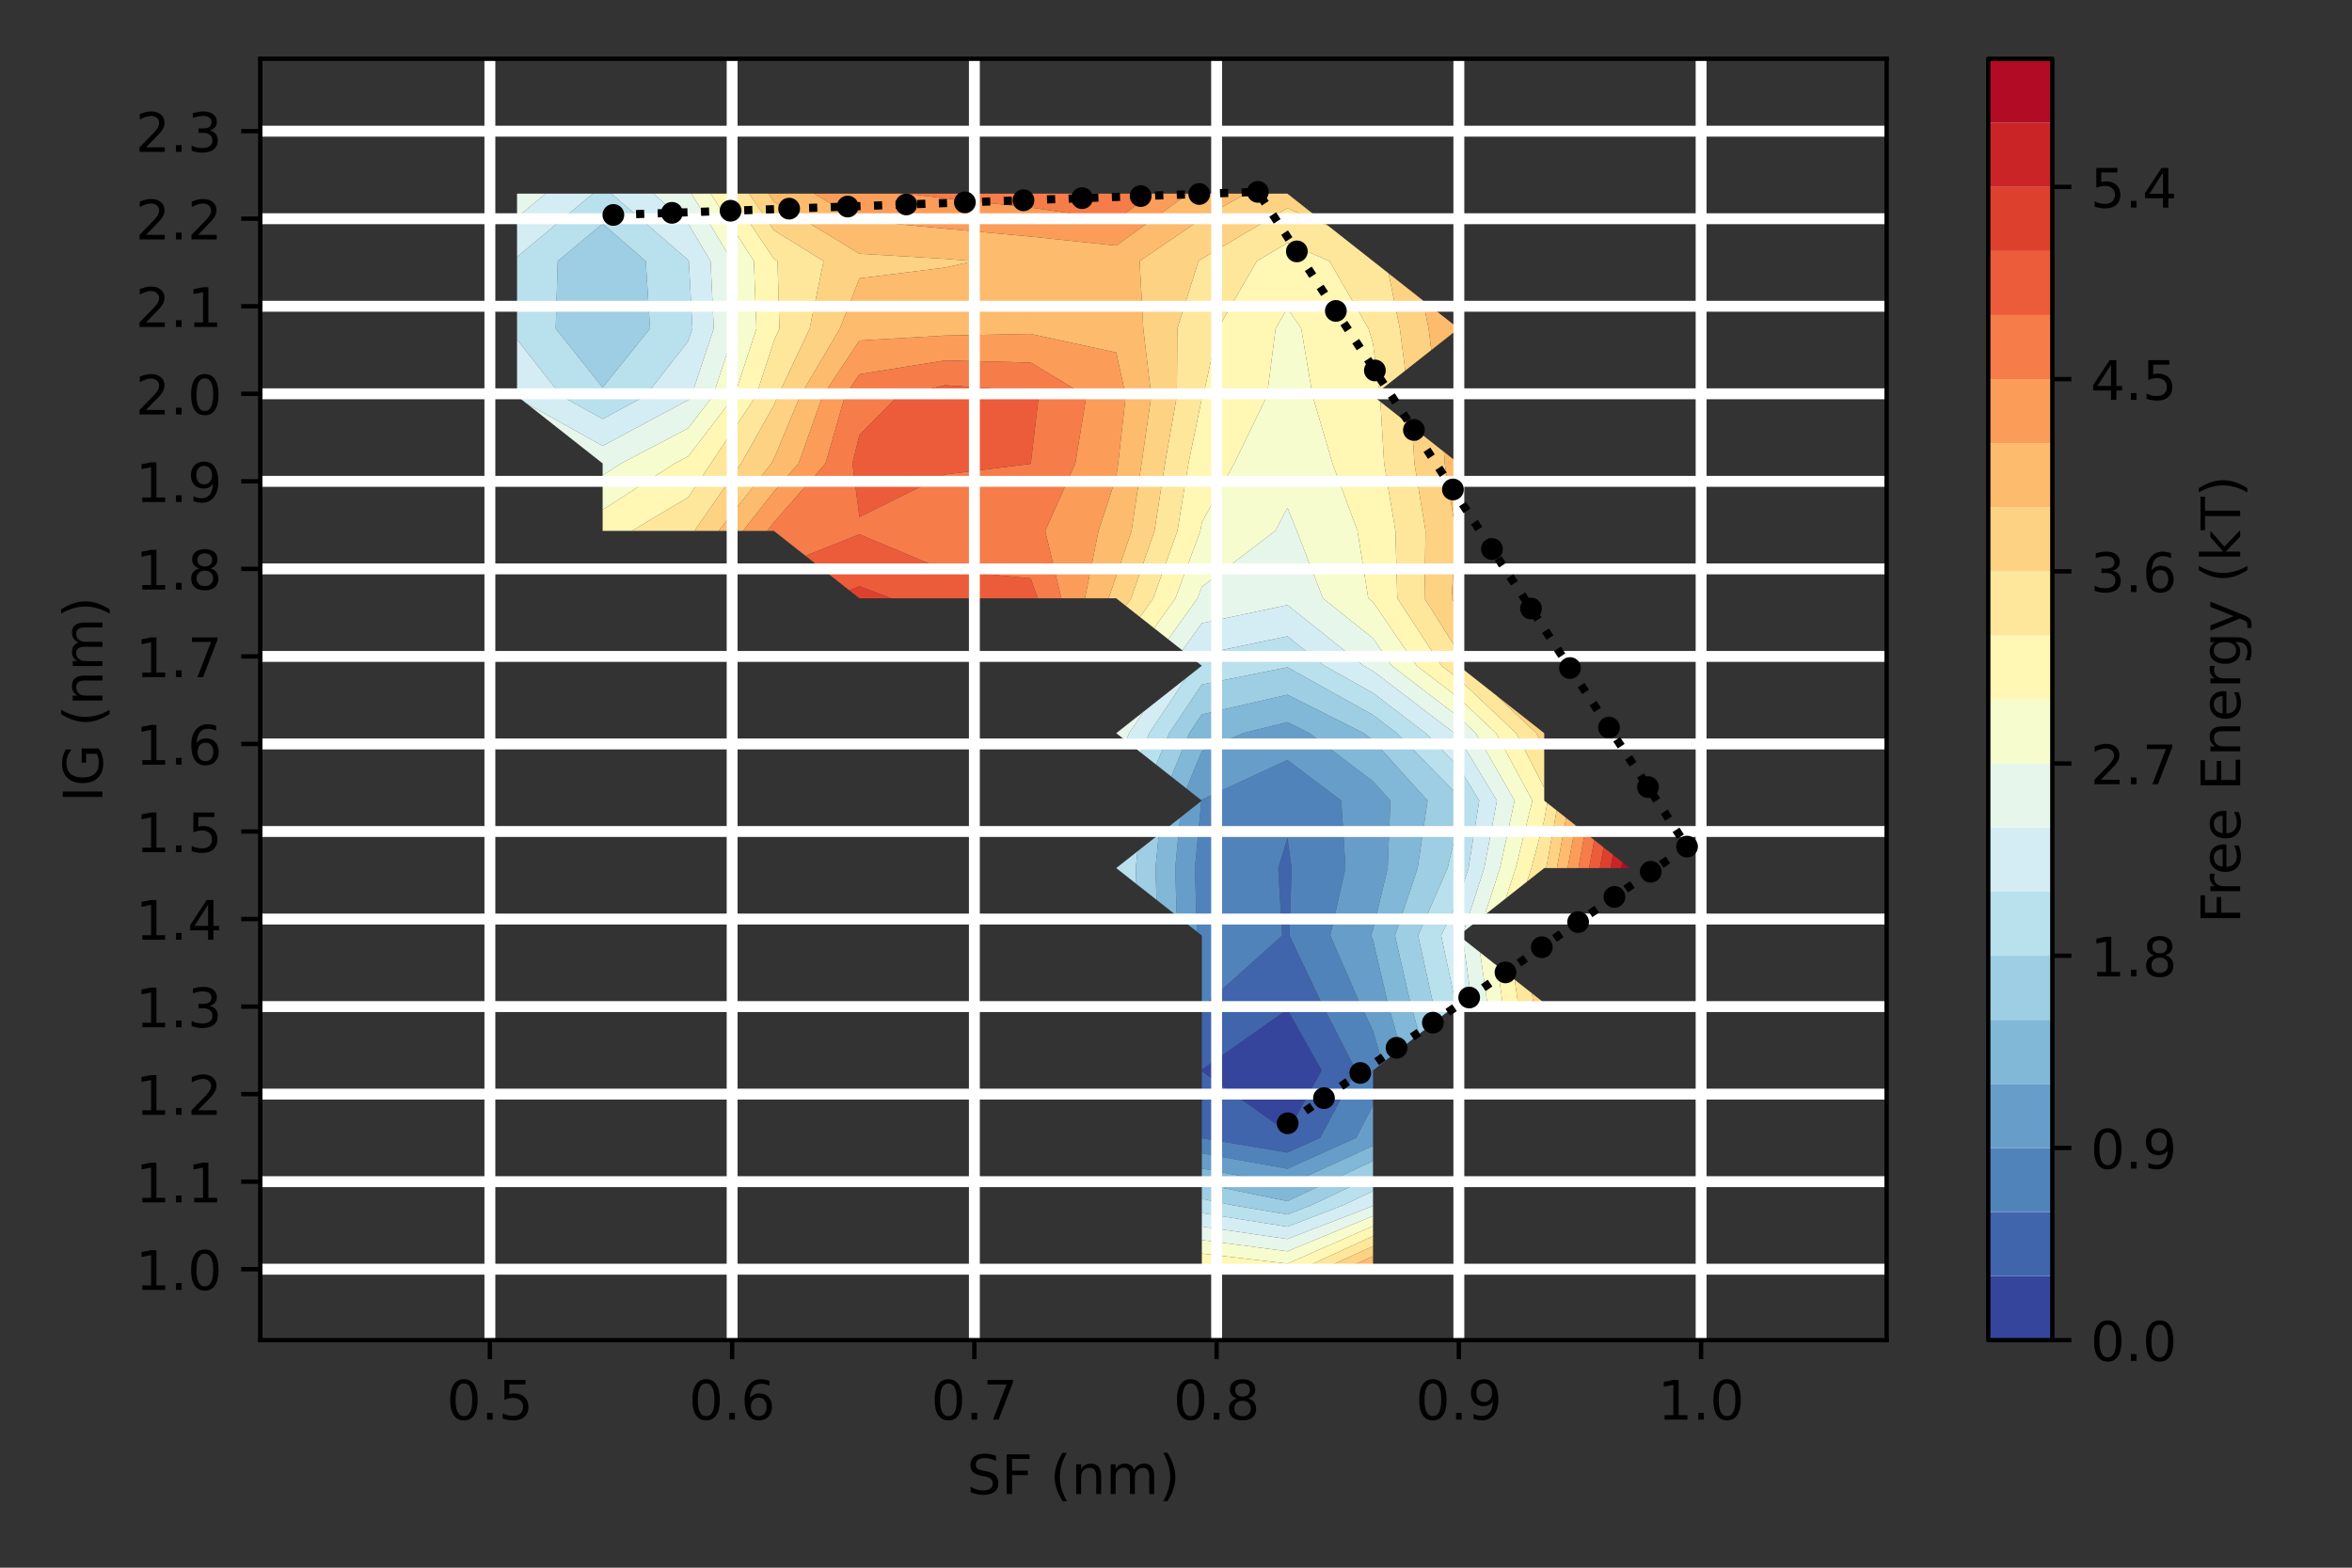 <?xml version="1.0" encoding="utf-8" standalone="no"?>
<!DOCTYPE svg PUBLIC "-//W3C//DTD SVG 1.1//EN"
  "http://www.w3.org/Graphics/SVG/1.1/DTD/svg11.dtd">
<!-- Created with matplotlib (https://matplotlib.org/) -->
<svg height="288pt" version="1.1" viewBox="0 0 432 288" width="432pt" xmlns="http://www.w3.org/2000/svg" xmlns:xlink="http://www.w3.org/1999/xlink">
 <rect x="0" y="0" width="432" height="288" fill="#333333" stroke="none"/>
 <defs>
  <style type="text/css">*{stroke-linecap:butt;stroke-linejoin:round;}</style>
 </defs>
 <g id="figure_1">
  <g id="patch_1">
   <path d="M 0 288 
L 432 288 
L 432 0 
L 0 0 
z
" style="fill:none;"/>
  </g>
  <g id="axes_1">
   <g id="patch_2">
    <path d="M 47.8 246.2 
L 346.52 246.2 
L 346.52 10.8 
L 47.8 10.8 
z
" style="fill:none;"/>
   </g>
   <g id="PathCollection_1">
    <path clip-path="url(#pbf3d4ae0d1)" d="M 236.465 208.009 
L 242.763 196.642 
L 236.465 185.426 
L 220.743 196.475 
L 220.743 196.642 
L 220.743 196.823 
z
" style="fill:#36459c;"/>
   </g>
   <g id="PathCollection_2">
    <path clip-path="url(#pbf3d4ae0d1)" d="M 236.465 211.738 
L 242.481 209.032 
L 249.061 196.642 
L 242.738 184.253 
L 236.839 171.863 
L 237.239 159.474 
L 236.465 153.918 
L 234.776 159.474 
L 235.493 171.863 
L 221.686 184.253 
L 220.743 184.913 
L 220.743 196.475 
L 236.465 185.426 
L 242.763 196.642 
L 236.465 208.009 
L 220.743 196.823 
L 220.743 209.032 
L 220.743 209.097 
z
" style="fill:#4065ac;"/>
   </g>
   <g id="PathCollection_3">
    <path clip-path="url(#pbf3d4ae0d1)" d="M 236.465 214.713 
L 249.091 209.032 
L 252.187 203.06 
L 252.187 196.642 
L 253.894 195.297 
L 252.187 189.322 
L 249.744 184.253 
L 244.335 171.863 
L 247.133 159.474 
L 246.354 147.084 
L 236.465 139.619 
L 220.743 146.891 
L 220.683 147.037 
L 220.743 147.084 
L 220.658 147.151 
L 219.474 159.474 
L 219.839 171.151 
L 220.743 171.863 
L 220.743 184.253 
L 220.743 184.913 
L 221.686 184.253 
L 235.493 171.863 
L 234.776 159.474 
L 236.465 153.918 
L 237.239 159.474 
L 236.839 171.863 
L 242.738 184.253 
L 249.061 196.642 
L 242.481 209.032 
L 236.465 211.738 
L 220.743 209.097 
L 220.743 211.882 
z
" style="fill:#5183bb;"/>
   </g>
   <g id="PathCollection_4">
    <path clip-path="url(#pbf3d4ae0d1)" d="M 236.465 217.687 
L 252.187 210.506 
L 252.187 209.032 
L 252.187 203.06 
L 249.091 209.032 
L 236.465 214.713 
L 220.743 211.882 
L 220.743 214.668 
z
" style="fill:#679ec9;"/>
    <path clip-path="url(#pbf3d4ae0d1)" d="M 252.187 189.322 
L 253.894 195.297 
L 257.284 192.626 
L 254.892 184.253 
L 252.187 172.707 
L 251.831 171.863 
L 252.187 170.764 
L 254.881 159.474 
L 255.375 147.084 
L 252.187 143.546 
L 240.505 134.695 
L 236.465 132.661 
L 228.285 134.695 
L 220.743 138.004 
L 217.907 144.849 
L 220.683 147.037 
L 220.743 146.891 
L 236.465 139.619 
L 246.354 147.084 
L 247.133 159.474 
L 244.335 171.863 
L 249.744 184.253 
z
" style="fill:#679ec9;"/>
    <path clip-path="url(#pbf3d4ae0d1)" d="M 219.474 159.474 
L 220.658 147.151 
L 216.744 150.235 
L 215.857 159.474 
L 216.13 168.228 
L 219.839 171.151 
z
" style="fill:#679ec9;"/>
   </g>
   <g id="PathCollection_5">
    <path clip-path="url(#pbf3d4ae0d1)" d="M 236.465 220.661 
L 252.187 213.279 
L 252.187 210.506 
L 236.465 217.687 
L 220.743 214.668 
L 220.743 217.453 
z
" style="fill:#81b7d7;"/>
    <path clip-path="url(#pbf3d4ae0d1)" d="M 257.284 192.626 
L 260.673 189.955 
L 259.044 184.253 
L 256.224 171.863 
L 260.387 159.474 
L 262.203 147.084 
L 252.187 135.969 
L 250.506 134.695 
L 236.465 127.624 
L 220.743 131.243 
L 218.432 134.695 
L 215.13 142.661 
L 217.907 144.849 
L 220.743 138.004 
L 228.285 134.695 
L 236.465 132.661 
L 240.505 134.695 
L 252.187 143.546 
L 255.375 147.084 
L 254.881 159.474 
L 252.187 170.764 
L 251.831 171.863 
L 252.187 172.707 
L 254.892 184.253 
z
" style="fill:#81b7d7;"/>
    <path clip-path="url(#pbf3d4ae0d1)" d="M 215.857 159.474 
L 216.744 150.235 
L 212.831 153.32 
L 212.239 159.474 
L 212.422 165.306 
L 216.13 168.228 
z
" style="fill:#81b7d7;"/>
   </g>
   <g id="PathCollection_6">
    <path clip-path="url(#pbf3d4ae0d1)" d="M 236.465 223.102 
L 240.833 221.421 
L 252.187 216.052 
L 252.187 213.279 
L 236.465 220.661 
L 220.743 217.453 
L 220.743 220.238 
L 226.453 221.421 
z
" style="fill:#9dcee3;"/>
    <path clip-path="url(#pbf3d4ae0d1)" d="M 260.673 189.955 
L 264.063 187.284 
L 263.197 184.253 
L 260.462 171.863 
L 265.894 159.474 
L 267.909 150.923 
L 268.444 147.084 
L 267.909 146.203 
L 256.579 134.695 
L 252.187 131.34 
L 236.465 122.588 
L 220.743 125.743 
L 214.749 134.695 
L 212.354 140.474 
L 215.13 142.661 
L 218.432 134.695 
L 220.743 131.243 
L 236.465 127.624 
L 250.506 134.695 
L 252.187 135.969 
L 262.203 147.084 
L 260.387 159.474 
L 256.224 171.863 
L 259.044 184.253 
z
" style="fill:#9dcee3;"/>
    <path clip-path="url(#pbf3d4ae0d1)" d="M 212.239 159.474 
L 212.831 153.32 
L 208.917 156.404 
L 208.622 159.474 
L 208.713 162.383 
L 212.422 165.306 
z
" style="fill:#9dcee3;"/>
    <path clip-path="url(#pbf3d4ae0d1)" d="M 110.688 71.205 
L 119.399 60.358 
L 118.606 47.968 
L 110.688 41.098 
L 102.44 47.968 
L 102.069 60.358 
z
" style="fill:#9dcee3;"/>
   </g>
   <g id="PathCollection_7">
    <path clip-path="url(#pbf3d4ae0d1)" d="M 236.465 225.361 
L 246.698 221.421 
L 252.187 218.826 
L 252.187 216.052 
L 240.833 221.421 
L 236.465 223.102 
L 226.453 221.421 
L 220.743 220.238 
L 220.743 221.421 
L 220.743 222.848 
z
" style="fill:#b9e0ed;"/>
    <path clip-path="url(#pbf3d4ae0d1)" d="M 264.063 187.284 
L 267.452 184.613 
L 267.35 184.253 
L 264.701 171.863 
L 267.909 165.12 
L 269.738 159.474 
L 271.696 147.084 
L 267.909 140.841 
L 261.858 134.695 
L 252.187 127.308 
L 243.258 122.305 
L 236.465 116.888 
L 220.743 120.176 
L 219.769 121.538 
L 220.743 122.305 
L 217.82 124.608 
L 211.066 134.695 
L 209.578 138.286 
L 212.354 140.474 
L 214.749 134.695 
L 220.743 125.743 
L 236.465 122.588 
L 252.187 131.34 
L 256.579 134.695 
L 267.909 146.203 
L 268.444 147.084 
L 267.909 150.923 
L 265.894 159.474 
L 260.462 171.863 
L 263.197 184.253 
z
" style="fill:#b9e0ed;"/>
    <path clip-path="url(#pbf3d4ae0d1)" d="M 208.622 159.474 
L 208.917 156.404 
L 205.021 159.474 
L 208.713 162.383 
z
" style="fill:#b9e0ed;"/>
    <path clip-path="url(#pbf3d4ae0d1)" d="M 110.688 76.979 
L 118.558 72.747 
L 126.411 62.675 
L 127.182 60.358 
L 126.527 47.968 
L 126.411 47.773 
L 112.299 35.579 
L 110.688 35.579 
L 108.876 35.579 
L 94.966 47.188 
L 94.966 47.968 
L 94.966 60.358 
L 94.966 62.368 
L 103.094 72.747 
z
M 102.069 60.358 
L 102.44 47.968 
L 110.688 41.098 
L 118.606 47.968 
L 119.399 60.358 
L 110.688 71.205 
z
" style="fill:#b9e0ed;"/>
   </g>
   <g id="PathCollection_8">
    <path clip-path="url(#pbf3d4ae0d1)" d="M 236.465 227.619 
L 252.187 221.54 
L 252.187 221.421 
L 252.187 218.826 
L 246.698 221.421 
L 236.465 225.361 
L 220.743 222.848 
L 220.743 225.327 
z
" style="fill:#d4edf4;"/>
    <path clip-path="url(#pbf3d4ae0d1)" d="M 267.452 184.613 
L 267.909 184.253 
L 270.349 184.253 
L 268.681 172.471 
L 267.909 171.863 
L 268.85 171.122 
L 272.623 159.474 
L 274.948 147.084 
L 267.909 135.48 
L 267.136 134.695 
L 252.187 123.276 
L 250.454 122.305 
L 236.465 111.148 
L 220.743 114.494 
L 217.17 119.49 
L 219.769 121.538 
L 220.743 120.176 
L 236.465 116.888 
L 243.258 122.305 
L 252.187 127.308 
L 261.858 134.695 
L 267.909 140.841 
L 271.696 147.084 
L 269.738 159.474 
L 267.909 165.12 
L 264.701 171.863 
L 267.35 184.253 
z
" style="fill:#d4edf4;"/>
    <path clip-path="url(#pbf3d4ae0d1)" d="M 211.066 134.695 
L 217.82 124.608 
L 210.023 130.753 
L 207.383 134.695 
L 206.802 136.098 
L 209.578 138.286 
z
" style="fill:#d4edf4;"/>
    <path clip-path="url(#pbf3d4ae0d1)" d="M 110.688 81.91 
L 126.411 73.491 
L 126.98 72.747 
L 131.102 60.358 
L 130.509 47.968 
L 126.411 41.114 
L 120.005 35.579 
L 112.299 35.579 
L 126.411 47.773 
L 126.527 47.968 
L 127.182 60.358 
L 126.411 62.675 
L 118.558 72.747 
L 110.688 76.979 
L 103.094 72.747 
L 94.966 62.368 
L 94.966 72.747 
L 96.712 74.123 
z
" style="fill:#d4edf4;"/>
    <path clip-path="url(#pbf3d4ae0d1)" d="M 108.876 35.579 
L 100.202 35.579 
L 94.966 39.949 
L 94.966 47.188 
z
" style="fill:#d4edf4;"/>
   </g>
   <g id="PathCollection_9">
    <path clip-path="url(#pbf3d4ae0d1)" d="M 236.465 229.877 
L 252.187 223.387 
L 252.187 221.54 
L 236.465 227.619 
L 220.743 225.327 
L 220.743 227.807 
z
" style="fill:#e7f6eb;"/>
    <path clip-path="url(#pbf3d4ae0d1)" d="M 271.855 174.972 
L 268.681 172.471 
L 270.349 184.253 
L 273.169 184.253 
z
" style="fill:#e7f6eb;"/>
    <path clip-path="url(#pbf3d4ae0d1)" d="M 268.85 171.122 
L 272.724 168.069 
L 275.508 159.474 
L 278.199 147.084 
L 271.072 134.695 
L 267.909 131.709 
L 255.649 122.305 
L 252.187 117.26 
L 242.996 109.916 
L 238.19 97.526 
L 236.465 93.278 
L 234.239 97.526 
L 220.743 107.793 
L 219.954 109.916 
L 214.571 117.442 
L 217.17 119.49 
L 220.743 114.494 
L 236.465 111.148 
L 250.454 122.305 
L 252.187 123.276 
L 267.136 134.695 
L 267.909 135.48 
L 274.948 147.084 
L 272.623 159.474 
z
" style="fill:#e7f6eb;"/>
    <path clip-path="url(#pbf3d4ae0d1)" d="M 207.383 134.695 
L 210.023 130.753 
L 205.021 134.695 
L 206.802 136.098 
z
" style="fill:#e7f6eb;"/>
    <path clip-path="url(#pbf3d4ae0d1)" d="M 114.089 85.137 
L 126.411 78.661 
L 130.942 72.747 
L 135.021 60.358 
L 134.491 47.968 
L 127.007 35.579 
L 126.411 35.579 
L 120.005 35.579 
L 126.411 41.114 
L 130.509 47.968 
L 131.102 60.358 
L 126.98 72.747 
L 126.411 73.491 
L 110.688 81.91 
L 96.712 74.123 
L 110.688 85.137 
L 110.688 87.323 
z
" style="fill:#e7f6eb;"/>
    <path clip-path="url(#pbf3d4ae0d1)" d="M 100.202 35.579 
L 94.966 35.579 
L 94.966 39.949 
z
" style="fill:#e7f6eb;"/>
   </g>
   <g id="PathCollection_10">
    <path clip-path="url(#pbf3d4ae0d1)" d="M 236.465 232.135 
L 252.187 225.234 
L 252.187 223.387 
L 236.465 229.877 
L 220.743 227.807 
L 220.743 230.287 
z
" style="fill:#f7fcce;"/>
    <path clip-path="url(#pbf3d4ae0d1)" d="M 275.029 177.473 
L 271.855 174.972 
L 273.169 184.253 
L 275.989 184.253 
z
" style="fill:#f7fcce;"/>
    <path clip-path="url(#pbf3d4ae0d1)" d="M 272.724 168.069 
L 276.597 165.017 
L 278.393 159.474 
L 281.451 147.084 
L 274.778 134.695 
L 267.909 128.211 
L 260.21 122.305 
L 252.187 110.614 
L 251.314 109.916 
L 249.334 97.526 
L 244.737 85.137 
L 241.097 72.747 
L 239 60.358 
L 236.465 56.619 
L 234.295 60.358 
L 232.711 72.747 
L 226.699 85.137 
L 220.743 95.972 
L 220.484 97.526 
L 215.891 109.916 
L 211.972 115.394 
L 214.571 117.442 
L 219.954 109.916 
L 220.743 107.793 
L 234.239 97.526 
L 236.465 93.278 
L 238.19 97.526 
L 242.996 109.916 
L 252.187 117.26 
L 255.649 122.305 
L 267.909 131.709 
L 271.072 134.695 
L 278.199 147.084 
L 275.508 159.474 
z
" style="fill:#f7fcce;"/>
    <path clip-path="url(#pbf3d4ae0d1)" d="M 123.925 85.137 
L 126.411 83.83 
L 134.904 72.747 
L 138.94 60.358 
L 138.472 47.968 
L 130.542 35.579 
L 127.007 35.579 
L 134.491 47.968 
L 135.021 60.358 
L 130.942 72.747 
L 126.411 78.661 
L 114.089 85.137 
L 110.688 87.323 
L 110.688 93.647 
z
" style="fill:#f7fcce;"/>
   </g>
   <g id="PathCollection_11">
    <path clip-path="url(#pbf3d4ae0d1)" d="M 236.465 233.811 
L 237.505 233.811 
L 252.187 227.081 
L 252.187 225.234 
L 236.465 232.135 
L 220.743 230.287 
L 220.743 232.767 
L 230.492 233.811 
z
" style="fill:#fff7b3;"/>
    <path clip-path="url(#pbf3d4ae0d1)" d="M 278.203 179.974 
L 275.029 177.473 
L 275.989 184.253 
L 278.808 184.253 
z
" style="fill:#fff7b3;"/>
    <path clip-path="url(#pbf3d4ae0d1)" d="M 276.597 165.017 
L 280.471 161.965 
L 281.277 159.474 
L 283.632 150.648 
L 284.199 147.532 
L 283.632 147.084 
L 283.632 144.709 
L 278.484 134.695 
L 267.909 124.714 
L 264.77 122.305 
L 256.652 109.916 
L 256.301 97.526 
L 254.226 85.137 
L 253.545 73.817 
L 252.187 72.747 
L 253.303 71.868 
L 252.187 63.137 
L 251.357 60.358 
L 244.173 47.968 
L 236.465 44.62 
L 230.843 47.968 
L 223.713 60.358 
L 221.002 72.747 
L 220.743 73.208 
L 218.286 85.137 
L 216.267 97.526 
L 211.827 109.916 
L 209.373 113.346 
L 211.972 115.394 
L 215.891 109.916 
L 220.484 97.526 
L 220.743 95.972 
L 226.699 85.137 
L 232.711 72.747 
L 234.295 60.358 
L 236.465 56.619 
L 239 60.358 
L 241.097 72.747 
L 244.737 85.137 
L 249.334 97.526 
L 251.314 109.916 
L 252.187 110.614 
L 260.21 122.305 
L 267.909 128.211 
L 274.778 134.695 
L 281.451 147.084 
L 278.393 159.474 
z
" style="fill:#fff7b3;"/>
    <path clip-path="url(#pbf3d4ae0d1)" d="M 126.411 91.346 
L 130.564 85.137 
L 138.865 72.747 
L 142.133 62.63 
L 143.161 60.358 
L 142.816 47.968 
L 142.133 47.545 
L 134.076 35.579 
L 130.542 35.579 
L 138.472 47.968 
L 138.94 60.358 
L 134.904 72.747 
L 126.411 83.83 
L 123.925 85.137 
L 110.688 93.647 
L 110.688 97.526 
L 116.065 97.526 
z
" style="fill:#fff7b3;"/>
   </g>
   <g id="PathCollection_12">
    <path clip-path="url(#pbf3d4ae0d1)" d="M 220.743 232.767 
L 220.743 233.811 
L 230.492 233.811 
z
" style="fill:#fee79b;"/>
    <path clip-path="url(#pbf3d4ae0d1)" d="M 252.187 228.929 
L 252.187 227.081 
L 237.505 233.811 
L 241.535 233.811 
z
" style="fill:#fee79b;"/>
    <path clip-path="url(#pbf3d4ae0d1)" d="M 281.377 182.476 
L 278.203 179.974 
L 278.808 184.253 
L 281.628 184.253 
z
" style="fill:#fee79b;"/>
    <path clip-path="url(#pbf3d4ae0d1)" d="M 280.471 161.965 
L 283.632 159.474 
L 283.994 159.474 
L 285.922 148.889 
L 284.199 147.532 
L 283.632 150.648 
L 281.277 159.474 
z
" style="fill:#fee79b;"/>
    <path clip-path="url(#pbf3d4ae0d1)" d="M 283.632 144.709 
L 283.632 137.5 
L 282.19 134.695 
L 274.899 127.813 
L 267.909 122.305 
L 267.909 119.844 
L 261.641 109.916 
L 261.831 97.526 
L 259.789 85.137 
L 259.385 78.419 
L 253.545 73.817 
L 254.226 85.137 
L 256.301 97.526 
L 256.652 109.916 
L 264.77 122.305 
L 267.909 124.714 
L 278.484 134.695 
z
" style="fill:#fee79b;"/>
    <path clip-path="url(#pbf3d4ae0d1)" d="M 211.827 109.916 
L 216.267 97.526 
L 218.286 85.137 
L 220.743 73.208 
L 221.002 72.747 
L 223.713 60.358 
L 230.843 47.968 
L 236.465 44.62 
L 244.173 47.968 
L 251.357 60.358 
L 252.187 63.137 
L 253.303 71.868 
L 258.101 68.087 
L 257.113 60.358 
L 255.043 50.219 
L 252.187 47.968 
L 244.009 41.523 
L 236.465 38.246 
L 220.743 47.552 
L 220.134 47.968 
L 216.244 60.358 
L 216.155 72.747 
L 213.982 85.137 
L 212.051 97.526 
L 207.763 109.916 
L 206.774 111.298 
L 209.373 113.346 
z
" style="fill:#fee79b;"/>
    <path clip-path="url(#pbf3d4ae0d1)" d="M 126.411 97.526 
L 127.551 97.526 
L 136.124 85.137 
L 142.133 74.476 
L 142.854 72.747 
L 148.715 60.358 
L 151.274 47.968 
L 142.133 42.296 
L 137.61 35.579 
L 134.076 35.579 
L 142.133 47.545 
L 142.816 47.968 
L 143.161 60.358 
L 142.133 62.63 
L 138.865 72.747 
L 130.564 85.137 
L 126.411 91.346 
L 116.065 97.526 
z
" style="fill:#fee79b;"/>
   </g>
   <g id="PathCollection_13">
    <path clip-path="url(#pbf3d4ae0d1)" d="M 252.187 230.776 
L 252.187 228.929 
L 241.535 233.811 
L 245.566 233.811 
z
" style="fill:#fed283;"/>
    <path clip-path="url(#pbf3d4ae0d1)" d="M 283.632 184.253 
L 281.377 182.476 
L 281.628 184.253 
z
" style="fill:#fed283;"/>
    <path clip-path="url(#pbf3d4ae0d1)" d="M 287.645 150.247 
L 285.922 148.889 
L 283.994 159.474 
L 285.964 159.474 
z
" style="fill:#fed283;"/>
    <path clip-path="url(#pbf3d4ae0d1)" d="M 283.632 137.5 
L 283.632 134.695 
L 274.899 127.813 
L 282.19 134.695 
z
" style="fill:#fed283;"/>
    <path clip-path="url(#pbf3d4ae0d1)" d="M 207.763 109.916 
L 212.051 97.526 
L 213.982 85.137 
L 216.155 72.747 
L 216.244 60.358 
L 220.134 47.968 
L 220.743 47.552 
L 236.465 38.246 
L 244.009 41.523 
L 236.465 35.579 
L 228.853 35.579 
L 220.743 40.159 
L 209.324 47.968 
L 209.99 60.358 
L 211.462 72.747 
L 209.679 85.137 
L 207.834 97.526 
L 205.021 105.855 
L 203.612 109.916 
L 205.021 109.916 
L 206.774 111.298 
z
" style="fill:#fed283;"/>
    <path clip-path="url(#pbf3d4ae0d1)" d="M 267.909 119.844 
L 267.909 111.942 
L 266.63 109.916 
L 267.36 97.526 
L 265.353 85.137 
L 265.225 83.022 
L 259.385 78.419 
L 259.789 85.137 
L 261.831 97.526 
L 261.641 109.916 
z
" style="fill:#fed283;"/>
    <path clip-path="url(#pbf3d4ae0d1)" d="M 141.683 85.137 
L 142.133 84.338 
L 146.967 72.747 
L 154.269 60.358 
L 157.855 51.139 
L 173.577 49.158 
L 178.801 47.968 
L 173.577 47.546 
L 157.855 46.613 
L 142.133 37.046 
L 141.145 35.579 
L 137.61 35.579 
L 142.133 42.296 
L 151.274 47.968 
L 148.715 60.358 
L 142.854 72.747 
L 142.133 74.476 
L 136.124 85.137 
L 127.551 97.526 
L 132.003 97.526 
z
" style="fill:#fed283;"/>
    <path clip-path="url(#pbf3d4ae0d1)" d="M 258.101 68.087 
L 262.899 64.307 
L 262.394 60.358 
L 261.337 55.178 
L 255.043 50.219 
L 257.113 60.358 
z
" style="fill:#fed283;"/>
   </g>
   <g id="PathCollection_14">
    <path clip-path="url(#pbf3d4ae0d1)" d="M 252.187 232.623 
L 252.187 230.776 
L 245.566 233.811 
L 249.597 233.811 
z
" style="fill:#fdbb6d;"/>
    <path clip-path="url(#pbf3d4ae0d1)" d="M 289.368 151.605 
L 287.645 150.247 
L 285.964 159.474 
L 287.934 159.474 
z
" style="fill:#fdbb6d;"/>
    <path clip-path="url(#pbf3d4ae0d1)" d="M 267.909 111.942 
L 267.909 109.916 
L 267.909 97.526 
L 267.909 85.137 
L 265.225 83.022 
L 265.353 85.137 
L 267.36 97.526 
L 266.63 109.916 
z
" style="fill:#fdbb6d;"/>
    <path clip-path="url(#pbf3d4ae0d1)" d="M 205.021 105.855 
L 207.834 97.526 
L 209.679 85.137 
L 211.462 72.747 
L 209.99 60.358 
L 209.324 47.968 
L 220.743 40.159 
L 228.853 35.579 
L 220.743 35.579 
L 218.246 35.579 
L 205.021 45.119 
L 189.299 43.458 
L 173.577 41.999 
L 157.855 40.512 
L 149.541 35.579 
L 142.133 35.579 
L 141.145 35.579 
L 142.133 37.046 
L 157.855 46.613 
L 173.577 47.546 
L 178.801 47.968 
L 173.577 49.158 
L 157.855 51.139 
L 154.269 60.358 
L 146.967 72.747 
L 142.133 84.338 
L 141.683 85.137 
L 132.003 97.526 
L 136.455 97.526 
L 142.133 90.326 
L 146.68 85.137 
L 151.081 72.747 
L 157.855 62.552 
L 173.577 61.65 
L 189.299 61.355 
L 205.021 64.759 
L 206.77 72.747 
L 205.376 85.137 
L 205.021 87.596 
L 201.764 97.526 
L 199.28 109.916 
L 203.612 109.916 
z
" style="fill:#fdbb6d;"/>
    <path clip-path="url(#pbf3d4ae0d1)" d="M 262.899 64.307 
L 267.697 60.526 
L 267.675 60.358 
L 267.63 60.138 
L 261.337 55.178 
L 262.394 60.358 
z
" style="fill:#fdbb6d;"/>
   </g>
   <g id="PathCollection_15">
    <path clip-path="url(#pbf3d4ae0d1)" d="M 252.187 233.811 
L 252.187 232.623 
L 249.597 233.811 
z
" style="fill:#fb9d59;"/>
    <path clip-path="url(#pbf3d4ae0d1)" d="M 291.091 152.962 
L 289.368 151.605 
L 287.934 159.474 
L 289.904 159.474 
z
" style="fill:#fb9d59;"/>
    <path clip-path="url(#pbf3d4ae0d1)" d="M 201.764 97.526 
L 205.021 87.596 
L 205.376 85.137 
L 206.77 72.747 
L 205.021 64.759 
L 189.299 61.355 
L 173.577 61.65 
L 157.855 62.552 
L 151.081 72.747 
L 146.68 85.137 
L 142.133 90.326 
L 136.455 97.526 
L 140.908 97.526 
L 142.133 95.973 
L 151.627 85.137 
L 155.195 72.747 
L 157.855 68.744 
L 173.577 66.213 
L 189.299 66.604 
L 199.535 72.747 
L 197.515 85.137 
L 191.978 97.526 
L 194.949 109.916 
L 199.28 109.916 
z
" style="fill:#fb9d59;"/>
    <path clip-path="url(#pbf3d4ae0d1)" d="M 267.697 60.526 
L 267.909 60.358 
L 267.63 60.138 
L 267.675 60.358 
z
" style="fill:#fb9d59;"/>
    <path clip-path="url(#pbf3d4ae0d1)" d="M 157.855 40.512 
L 173.577 41.999 
L 189.299 43.458 
L 205.021 45.119 
L 218.246 35.579 
L 211.683 35.579 
L 205.021 40.384 
L 189.299 38.134 
L 173.577 36.452 
L 166.488 35.579 
L 157.855 35.579 
L 149.541 35.579 
z
" style="fill:#fb9d59;"/>
   </g>
   <g id="PathCollection_16">
    <path clip-path="url(#pbf3d4ae0d1)" d="M 292.814 154.32 
L 291.091 152.962 
L 289.904 159.474 
L 291.875 159.474 
z
" style="fill:#f67c4a;"/>
    <path clip-path="url(#pbf3d4ae0d1)" d="M 157.855 98.166 
L 173.577 104.771 
L 189.299 106.258 
L 190.617 109.916 
L 194.949 109.916 
L 191.978 97.526 
L 197.515 85.137 
L 199.535 72.747 
L 189.299 66.604 
L 173.577 66.213 
L 157.855 68.744 
L 155.195 72.747 
L 151.627 85.137 
L 142.133 95.973 
L 140.908 97.526 
L 142.133 97.526 
L 147.956 102.115 
z
M 156.575 85.137 
L 157.855 79.9 
L 164.927 72.747 
L 173.577 70.776 
L 189.299 71.854 
L 190.788 72.747 
L 189.334 85.137 
L 189.299 85.21 
L 173.577 87.167 
L 157.855 94.974 
z
" style="fill:#f67c4a;"/>
    <path clip-path="url(#pbf3d4ae0d1)" d="M 173.577 36.452 
L 189.299 38.134 
L 205.021 40.384 
L 211.683 35.579 
L 205.119 35.579 
L 205.021 35.65 
L 204.583 35.579 
L 189.299 35.579 
L 173.577 35.579 
L 166.488 35.579 
z
" style="fill:#f67c4a;"/>
   </g>
   <g id="PathCollection_17">
    <path clip-path="url(#pbf3d4ae0d1)" d="M 294.536 155.677 
L 292.814 154.32 
L 291.875 159.474 
L 293.845 159.474 
z
" style="fill:#ec5c3b;"/>
    <path clip-path="url(#pbf3d4ae0d1)" d="M 157.855 107.702 
L 163.656 109.916 
L 173.577 109.916 
L 189.299 109.916 
L 190.617 109.916 
L 189.299 106.258 
L 173.577 104.771 
L 157.855 98.166 
L 147.956 102.115 
L 155.99 108.446 
z
" style="fill:#ec5c3b;"/>
    <path clip-path="url(#pbf3d4ae0d1)" d="M 157.855 94.974 
L 173.577 87.167 
L 189.299 85.21 
L 189.334 85.137 
L 190.788 72.747 
L 189.299 71.854 
L 173.577 70.776 
L 164.927 72.747 
L 157.855 79.9 
L 156.575 85.137 
z
" style="fill:#ec5c3b;"/>
    <path clip-path="url(#pbf3d4ae0d1)" d="M 205.021 35.65 
L 205.119 35.579 
L 205.021 35.579 
L 204.583 35.579 
z
" style="fill:#ec5c3b;"/>
   </g>
   <g id="PathCollection_18">
    <path clip-path="url(#pbf3d4ae0d1)" d="M 296.259 157.035 
L 294.536 155.677 
L 293.845 159.474 
L 295.815 159.474 
z
" style="fill:#de402e;"/>
    <path clip-path="url(#pbf3d4ae0d1)" d="M 157.855 109.916 
L 163.656 109.916 
L 157.855 107.702 
L 155.99 108.446 
z
" style="fill:#de402e;"/>
   </g>
   <g id="PathCollection_19">
    <path clip-path="url(#pbf3d4ae0d1)" d="M 297.982 158.393 
L 296.259 157.035 
L 295.815 159.474 
L 297.785 159.474 
z
" style="fill:#ca2427;"/>
   </g>
   <g id="PathCollection_20">
    <path clip-path="url(#pbf3d4ae0d1)" d="M 299.354 159.474 
L 297.982 158.393 
L 297.785 159.474 
z
" style="fill:#b10b26;"/>
   </g>
   <g id="matplotlib.axis_1">
    <g id="xtick_1">
     <g id="line2d_1">
      <path clip-path="url(#pbf3d4ae0d1)" d="M 89.979 246.2 
L 89.979 10.8 
" style="fill:none;stroke:#ffffff;stroke-linecap:round;stroke-width:2;"/>
     </g>
     <g id="line2d_2">
      <defs>
       <path d="M 0 0 
L 0 3.5 
" id="m8a89c50777" style="stroke:#000000;stroke-width:0.8;"/>
      </defs>
      <g>
       <use style="stroke:#000000;stroke-width:0.8;" x="89.979" xlink:href="#m8a89c50777" y="246.2"/>
      </g>
     </g>
     <g id="text_1">
      <!-- 0.5 -->
      <g transform="translate(82.027 260.798)scale(0.1 -0.1)">
       <defs>
        <path d="M 31.781 66.406 
Q 24.172 66.406 20.328 58.906 
Q 16.5 51.422 16.5 36.375 
Q 16.5 21.391 20.328 13.891 
Q 24.172 6.391 31.781 6.391 
Q 39.453 6.391 43.281 13.891 
Q 47.125 21.391 47.125 36.375 
Q 47.125 51.422 43.281 58.906 
Q 39.453 66.406 31.781 66.406 
z
M 31.781 74.219 
Q 44.047 74.219 50.516 64.516 
Q 56.984 54.828 56.984 36.375 
Q 56.984 17.969 50.516 8.266 
Q 44.047 -1.422 31.781 -1.422 
Q 19.531 -1.422 13.062 8.266 
Q 6.594 17.969 6.594 36.375 
Q 6.594 54.828 13.062 64.516 
Q 19.531 74.219 31.781 74.219 
z
" id="DejaVuSans-48"/>
        <path d="M 10.688 12.406 
L 21 12.406 
L 21 0 
L 10.688 0 
z
" id="DejaVuSans-46"/>
        <path d="M 10.797 72.906 
L 49.516 72.906 
L 49.516 64.594 
L 19.828 64.594 
L 19.828 46.734 
Q 21.969 47.469 24.109 47.828 
Q 26.266 48.188 28.422 48.188 
Q 40.625 48.188 47.75 41.5 
Q 54.891 34.812 54.891 23.391 
Q 54.891 11.625 47.562 5.094 
Q 40.234 -1.422 26.906 -1.422 
Q 22.312 -1.422 17.547 -0.641 
Q 12.797 0.141 7.719 1.703 
L 7.719 11.625 
Q 12.109 9.234 16.797 8.062 
Q 21.484 6.891 26.703 6.891 
Q 35.156 6.891 40.078 11.328 
Q 45.016 15.766 45.016 23.391 
Q 45.016 31 40.078 35.438 
Q 35.156 39.891 26.703 39.891 
Q 22.75 39.891 18.812 39.016 
Q 14.891 38.141 10.797 36.281 
z
" id="DejaVuSans-53"/>
       </defs>
       <use xlink:href="#DejaVuSans-48"/>
       <use x="63.623" xlink:href="#DejaVuSans-46"/>
       <use x="95.41" xlink:href="#DejaVuSans-53"/>
      </g>
     </g>
    </g>
    <g id="xtick_2">
     <g id="line2d_3">
      <path clip-path="url(#pbf3d4ae0d1)" d="M 134.473 246.2 
L 134.473 10.8 
" style="fill:none;stroke:#ffffff;stroke-linecap:round;stroke-width:2;"/>
     </g>
     <g id="line2d_4">
      <g>
       <use style="stroke:#000000;stroke-width:0.8;" x="134.473" xlink:href="#m8a89c50777" y="246.2"/>
      </g>
     </g>
     <g id="text_2">
      <!-- 0.6 -->
      <g transform="translate(126.521 260.798)scale(0.1 -0.1)">
       <defs>
        <path d="M 33.016 40.375 
Q 26.375 40.375 22.484 35.828 
Q 18.609 31.297 18.609 23.391 
Q 18.609 15.531 22.484 10.953 
Q 26.375 6.391 33.016 6.391 
Q 39.656 6.391 43.531 10.953 
Q 47.406 15.531 47.406 23.391 
Q 47.406 31.297 43.531 35.828 
Q 39.656 40.375 33.016 40.375 
z
M 52.594 71.297 
L 52.594 62.312 
Q 48.875 64.062 45.094 64.984 
Q 41.312 65.922 37.594 65.922 
Q 27.828 65.922 22.672 59.328 
Q 17.531 52.734 16.797 39.406 
Q 19.672 43.656 24.016 45.922 
Q 28.375 48.188 33.594 48.188 
Q 44.578 48.188 50.953 41.516 
Q 57.328 34.859 57.328 23.391 
Q 57.328 12.156 50.688 5.359 
Q 44.047 -1.422 33.016 -1.422 
Q 20.359 -1.422 13.672 8.266 
Q 6.984 17.969 6.984 36.375 
Q 6.984 53.656 15.188 63.938 
Q 23.391 74.219 37.203 74.219 
Q 40.922 74.219 44.703 73.484 
Q 48.484 72.75 52.594 71.297 
z
" id="DejaVuSans-54"/>
       </defs>
       <use xlink:href="#DejaVuSans-48"/>
       <use x="63.623" xlink:href="#DejaVuSans-46"/>
       <use x="95.41" xlink:href="#DejaVuSans-54"/>
      </g>
     </g>
    </g>
    <g id="xtick_3">
     <g id="line2d_5">
      <path clip-path="url(#pbf3d4ae0d1)" d="M 178.966 246.2 
L 178.966 10.8 
" style="fill:none;stroke:#ffffff;stroke-linecap:round;stroke-width:2;"/>
     </g>
     <g id="line2d_6">
      <g>
       <use style="stroke:#000000;stroke-width:0.8;" x="178.966" xlink:href="#m8a89c50777" y="246.2"/>
      </g>
     </g>
     <g id="text_3">
      <!-- 0.7 -->
      <g transform="translate(171.015 260.798)scale(0.1 -0.1)">
       <defs>
        <path d="M 8.203 72.906 
L 55.078 72.906 
L 55.078 68.703 
L 28.609 0 
L 18.312 0 
L 43.219 64.594 
L 8.203 64.594 
z
" id="DejaVuSans-55"/>
       </defs>
       <use xlink:href="#DejaVuSans-48"/>
       <use x="63.623" xlink:href="#DejaVuSans-46"/>
       <use x="95.41" xlink:href="#DejaVuSans-55"/>
      </g>
     </g>
    </g>
    <g id="xtick_4">
     <g id="line2d_7">
      <path clip-path="url(#pbf3d4ae0d1)" d="M 223.46 246.2 
L 223.46 10.8 
" style="fill:none;stroke:#ffffff;stroke-linecap:round;stroke-width:2;"/>
     </g>
     <g id="line2d_8">
      <g>
       <use style="stroke:#000000;stroke-width:0.8;" x="223.46" xlink:href="#m8a89c50777" y="246.2"/>
      </g>
     </g>
     <g id="text_4">
      <!-- 0.8 -->
      <g transform="translate(215.508 260.798)scale(0.1 -0.1)">
       <defs>
        <path d="M 31.781 34.625 
Q 24.75 34.625 20.719 30.859 
Q 16.703 27.094 16.703 20.516 
Q 16.703 13.922 20.719 10.156 
Q 24.75 6.391 31.781 6.391 
Q 38.812 6.391 42.859 10.172 
Q 46.922 13.969 46.922 20.516 
Q 46.922 27.094 42.891 30.859 
Q 38.875 34.625 31.781 34.625 
z
M 21.922 38.812 
Q 15.578 40.375 12.031 44.719 
Q 8.5 49.078 8.5 55.328 
Q 8.5 64.062 14.719 69.141 
Q 20.953 74.219 31.781 74.219 
Q 42.672 74.219 48.875 69.141 
Q 55.078 64.062 55.078 55.328 
Q 55.078 49.078 51.531 44.719 
Q 48 40.375 41.703 38.812 
Q 48.828 37.156 52.797 32.312 
Q 56.781 27.484 56.781 20.516 
Q 56.781 9.906 50.312 4.234 
Q 43.844 -1.422 31.781 -1.422 
Q 19.734 -1.422 13.25 4.234 
Q 6.781 9.906 6.781 20.516 
Q 6.781 27.484 10.781 32.312 
Q 14.797 37.156 21.922 38.812 
z
M 18.312 54.391 
Q 18.312 48.734 21.844 45.562 
Q 25.391 42.391 31.781 42.391 
Q 38.141 42.391 41.719 45.562 
Q 45.312 48.734 45.312 54.391 
Q 45.312 60.062 41.719 63.234 
Q 38.141 66.406 31.781 66.406 
Q 25.391 66.406 21.844 63.234 
Q 18.312 60.062 18.312 54.391 
z
" id="DejaVuSans-56"/>
       </defs>
       <use xlink:href="#DejaVuSans-48"/>
       <use x="63.623" xlink:href="#DejaVuSans-46"/>
       <use x="95.41" xlink:href="#DejaVuSans-56"/>
      </g>
     </g>
    </g>
    <g id="xtick_5">
     <g id="line2d_9">
      <path clip-path="url(#pbf3d4ae0d1)" d="M 267.953 246.2 
L 267.953 10.8 
" style="fill:none;stroke:#ffffff;stroke-linecap:round;stroke-width:2;"/>
     </g>
     <g id="line2d_10">
      <g>
       <use style="stroke:#000000;stroke-width:0.8;" x="267.953" xlink:href="#m8a89c50777" y="246.2"/>
      </g>
     </g>
     <g id="text_5">
      <!-- 0.9 -->
      <g transform="translate(260.002 260.798)scale(0.1 -0.1)">
       <defs>
        <path d="M 10.984 1.516 
L 10.984 10.5 
Q 14.703 8.734 18.5 7.812 
Q 22.312 6.891 25.984 6.891 
Q 35.75 6.891 40.891 13.453 
Q 46.047 20.016 46.781 33.406 
Q 43.953 29.203 39.594 26.953 
Q 35.25 24.703 29.984 24.703 
Q 19.047 24.703 12.672 31.312 
Q 6.297 37.938 6.297 49.422 
Q 6.297 60.641 12.938 67.422 
Q 19.578 74.219 30.609 74.219 
Q 43.266 74.219 49.922 64.516 
Q 56.594 54.828 56.594 36.375 
Q 56.594 19.141 48.406 8.859 
Q 40.234 -1.422 26.422 -1.422 
Q 22.703 -1.422 18.891 -0.688 
Q 15.094 0.047 10.984 1.516 
z
M 30.609 32.422 
Q 37.25 32.422 41.125 36.953 
Q 45.016 41.5 45.016 49.422 
Q 45.016 57.281 41.125 61.844 
Q 37.25 66.406 30.609 66.406 
Q 23.969 66.406 20.094 61.844 
Q 16.219 57.281 16.219 49.422 
Q 16.219 41.5 20.094 36.953 
Q 23.969 32.422 30.609 32.422 
z
" id="DejaVuSans-57"/>
       </defs>
       <use xlink:href="#DejaVuSans-48"/>
       <use x="63.623" xlink:href="#DejaVuSans-46"/>
       <use x="95.41" xlink:href="#DejaVuSans-57"/>
      </g>
     </g>
    </g>
    <g id="xtick_6">
     <g id="line2d_11">
      <path clip-path="url(#pbf3d4ae0d1)" d="M 312.447 246.2 
L 312.447 10.8 
" style="fill:none;stroke:#ffffff;stroke-linecap:round;stroke-width:2;"/>
     </g>
     <g id="line2d_12">
      <g>
       <use style="stroke:#000000;stroke-width:0.8;" x="312.447" xlink:href="#m8a89c50777" y="246.2"/>
      </g>
     </g>
     <g id="text_6">
      <!-- 1.0 -->
      <g transform="translate(304.495 260.798)scale(0.1 -0.1)">
       <defs>
        <path d="M 12.406 8.297 
L 28.516 8.297 
L 28.516 63.922 
L 10.984 60.406 
L 10.984 69.391 
L 28.422 72.906 
L 38.281 72.906 
L 38.281 8.297 
L 54.391 8.297 
L 54.391 0 
L 12.406 0 
z
" id="DejaVuSans-49"/>
       </defs>
       <use xlink:href="#DejaVuSans-49"/>
       <use x="63.623" xlink:href="#DejaVuSans-46"/>
       <use x="95.41" xlink:href="#DejaVuSans-48"/>
      </g>
     </g>
    </g>
    <g id="text_7">
     <!-- SF (nm) -->
     <g transform="translate(177.58 274.477)scale(0.1 -0.1)">
      <defs>
       <path d="M 53.516 70.516 
L 53.516 60.891 
Q 47.906 63.578 42.922 64.891 
Q 37.938 66.219 33.297 66.219 
Q 25.25 66.219 20.875 63.094 
Q 16.5 59.969 16.5 54.203 
Q 16.5 49.359 19.406 46.891 
Q 22.312 44.438 30.422 42.922 
L 36.375 41.703 
Q 47.406 39.594 52.656 34.297 
Q 57.906 29 57.906 20.125 
Q 57.906 9.516 50.797 4.047 
Q 43.703 -1.422 29.984 -1.422 
Q 24.812 -1.422 18.969 -0.25 
Q 13.141 0.922 6.891 3.219 
L 6.891 13.375 
Q 12.891 10.016 18.656 8.297 
Q 24.422 6.594 29.984 6.594 
Q 38.422 6.594 43.016 9.906 
Q 47.609 13.234 47.609 19.391 
Q 47.609 24.75 44.312 27.781 
Q 41.016 30.812 33.5 32.328 
L 27.484 33.5 
Q 16.453 35.688 11.516 40.375 
Q 6.594 45.062 6.594 53.422 
Q 6.594 63.094 13.406 68.656 
Q 20.219 74.219 32.172 74.219 
Q 37.312 74.219 42.625 73.281 
Q 47.953 72.359 53.516 70.516 
z
" id="DejaVuSans-83"/>
       <path d="M 9.812 72.906 
L 51.703 72.906 
L 51.703 64.594 
L 19.672 64.594 
L 19.672 43.109 
L 48.578 43.109 
L 48.578 34.812 
L 19.672 34.812 
L 19.672 0 
L 9.812 0 
z
" id="DejaVuSans-70"/>
       <path id="DejaVuSans-32"/>
       <path d="M 31 75.875 
Q 24.469 64.656 21.281 53.656 
Q 18.109 42.672 18.109 31.391 
Q 18.109 20.125 21.312 9.062 
Q 24.516 -2 31 -13.188 
L 23.188 -13.188 
Q 15.875 -1.703 12.234 9.375 
Q 8.594 20.453 8.594 31.391 
Q 8.594 42.281 12.203 53.312 
Q 15.828 64.359 23.188 75.875 
z
" id="DejaVuSans-40"/>
       <path d="M 54.891 33.016 
L 54.891 0 
L 45.906 0 
L 45.906 32.719 
Q 45.906 40.484 42.875 44.328 
Q 39.844 48.188 33.797 48.188 
Q 26.516 48.188 22.312 43.547 
Q 18.109 38.922 18.109 30.906 
L 18.109 0 
L 9.078 0 
L 9.078 54.688 
L 18.109 54.688 
L 18.109 46.188 
Q 21.344 51.125 25.703 53.562 
Q 30.078 56 35.797 56 
Q 45.219 56 50.047 50.172 
Q 54.891 44.344 54.891 33.016 
z
" id="DejaVuSans-110"/>
       <path d="M 52 44.188 
Q 55.375 50.25 60.062 53.125 
Q 64.75 56 71.094 56 
Q 79.641 56 84.281 50.016 
Q 88.922 44.047 88.922 33.016 
L 88.922 0 
L 79.891 0 
L 79.891 32.719 
Q 79.891 40.578 77.094 44.375 
Q 74.312 48.188 68.609 48.188 
Q 61.625 48.188 57.562 43.547 
Q 53.516 38.922 53.516 30.906 
L 53.516 0 
L 44.484 0 
L 44.484 32.719 
Q 44.484 40.625 41.703 44.406 
Q 38.922 48.188 33.109 48.188 
Q 26.219 48.188 22.156 43.531 
Q 18.109 38.875 18.109 30.906 
L 18.109 0 
L 9.078 0 
L 9.078 54.688 
L 18.109 54.688 
L 18.109 46.188 
Q 21.188 51.219 25.484 53.609 
Q 29.781 56 35.688 56 
Q 41.656 56 45.828 52.969 
Q 50 49.953 52 44.188 
z
" id="DejaVuSans-109"/>
       <path d="M 8.016 75.875 
L 15.828 75.875 
Q 23.141 64.359 26.781 53.312 
Q 30.422 42.281 30.422 31.391 
Q 30.422 20.453 26.781 9.375 
Q 23.141 -1.703 15.828 -13.188 
L 8.016 -13.188 
Q 14.5 -2 17.703 9.062 
Q 20.906 20.125 20.906 31.391 
Q 20.906 42.672 17.703 53.656 
Q 14.5 64.656 8.016 75.875 
z
" id="DejaVuSans-41"/>
      </defs>
      <use xlink:href="#DejaVuSans-83"/>
      <use x="63.477" xlink:href="#DejaVuSans-70"/>
      <use x="120.996" xlink:href="#DejaVuSans-32"/>
      <use x="152.783" xlink:href="#DejaVuSans-40"/>
      <use x="191.797" xlink:href="#DejaVuSans-110"/>
      <use x="255.176" xlink:href="#DejaVuSans-109"/>
      <use x="352.588" xlink:href="#DejaVuSans-41"/>
     </g>
    </g>
   </g>
   <g id="matplotlib.axis_2">
    <g id="ytick_1">
     <g id="line2d_13">
      <path clip-path="url(#pbf3d4ae0d1)" d="M 47.8 233.164 
L 346.52 233.164 
" style="fill:none;stroke:#ffffff;stroke-linecap:round;stroke-width:2;"/>
     </g>
     <g id="line2d_14">
      <defs>
       <path d="M 0 0 
L -3.5 0 
" id="m518d22eb18" style="stroke:#000000;stroke-width:0.8;"/>
      </defs>
      <g>
       <use style="stroke:#000000;stroke-width:0.8;" x="47.8" xlink:href="#m518d22eb18" y="233.164"/>
      </g>
     </g>
     <g id="text_8">
      <!-- 1.0 -->
      <g transform="translate(24.897 236.964)scale(0.1 -0.1)">
       <use xlink:href="#DejaVuSans-49"/>
       <use x="63.623" xlink:href="#DejaVuSans-46"/>
       <use x="95.41" xlink:href="#DejaVuSans-48"/>
      </g>
     </g>
    </g>
    <g id="ytick_2">
     <g id="line2d_15">
      <path clip-path="url(#pbf3d4ae0d1)" d="M 47.8 217.082 
L 346.52 217.082 
" style="fill:none;stroke:#ffffff;stroke-linecap:round;stroke-width:2;"/>
     </g>
     <g id="line2d_16">
      <g>
       <use style="stroke:#000000;stroke-width:0.8;" x="47.8" xlink:href="#m518d22eb18" y="217.082"/>
      </g>
     </g>
     <g id="text_9">
      <!-- 1.1 -->
      <g transform="translate(24.897 220.882)scale(0.1 -0.1)">
       <use xlink:href="#DejaVuSans-49"/>
       <use x="63.623" xlink:href="#DejaVuSans-46"/>
       <use x="95.41" xlink:href="#DejaVuSans-49"/>
      </g>
     </g>
    </g>
    <g id="ytick_3">
     <g id="line2d_17">
      <path clip-path="url(#pbf3d4ae0d1)" d="M 47.8 201 
L 346.52 201 
" style="fill:none;stroke:#ffffff;stroke-linecap:round;stroke-width:2;"/>
     </g>
     <g id="line2d_18">
      <g>
       <use style="stroke:#000000;stroke-width:0.8;" x="47.8" xlink:href="#m518d22eb18" y="201"/>
      </g>
     </g>
     <g id="text_10">
      <!-- 1.2 -->
      <g transform="translate(24.897 204.799)scale(0.1 -0.1)">
       <defs>
        <path d="M 19.188 8.297 
L 53.609 8.297 
L 53.609 0 
L 7.328 0 
L 7.328 8.297 
Q 12.938 14.109 22.625 23.891 
Q 32.328 33.688 34.812 36.531 
Q 39.547 41.844 41.422 45.531 
Q 43.312 49.219 43.312 52.781 
Q 43.312 58.594 39.234 62.25 
Q 35.156 65.922 28.609 65.922 
Q 23.969 65.922 18.812 64.312 
Q 13.672 62.703 7.812 59.422 
L 7.812 69.391 
Q 13.766 71.781 18.938 73 
Q 24.125 74.219 28.422 74.219 
Q 39.75 74.219 46.484 68.547 
Q 53.219 62.891 53.219 53.422 
Q 53.219 48.922 51.531 44.891 
Q 49.859 40.875 45.406 35.406 
Q 44.188 33.984 37.641 27.219 
Q 31.109 20.453 19.188 8.297 
z
" id="DejaVuSans-50"/>
       </defs>
       <use xlink:href="#DejaVuSans-49"/>
       <use x="63.623" xlink:href="#DejaVuSans-46"/>
       <use x="95.41" xlink:href="#DejaVuSans-50"/>
      </g>
     </g>
    </g>
    <g id="ytick_4">
     <g id="line2d_19">
      <path clip-path="url(#pbf3d4ae0d1)" d="M 47.8 184.918 
L 346.52 184.918 
" style="fill:none;stroke:#ffffff;stroke-linecap:round;stroke-width:2;"/>
     </g>
     <g id="line2d_20">
      <g>
       <use style="stroke:#000000;stroke-width:0.8;" x="47.8" xlink:href="#m518d22eb18" y="184.918"/>
      </g>
     </g>
     <g id="text_11">
      <!-- 1.3 -->
      <g transform="translate(24.897 188.717)scale(0.1 -0.1)">
       <defs>
        <path d="M 40.578 39.312 
Q 47.656 37.797 51.625 33 
Q 55.609 28.219 55.609 21.188 
Q 55.609 10.406 48.188 4.484 
Q 40.766 -1.422 27.094 -1.422 
Q 22.516 -1.422 17.656 -0.516 
Q 12.797 0.391 7.625 2.203 
L 7.625 11.719 
Q 11.719 9.328 16.594 8.109 
Q 21.484 6.891 26.812 6.891 
Q 36.078 6.891 40.938 10.547 
Q 45.797 14.203 45.797 21.188 
Q 45.797 27.641 41.281 31.266 
Q 36.766 34.906 28.719 34.906 
L 20.219 34.906 
L 20.219 43.016 
L 29.109 43.016 
Q 36.375 43.016 40.234 45.922 
Q 44.094 48.828 44.094 54.297 
Q 44.094 59.906 40.109 62.906 
Q 36.141 65.922 28.719 65.922 
Q 24.656 65.922 20.016 65.031 
Q 15.375 64.156 9.812 62.312 
L 9.812 71.094 
Q 15.438 72.656 20.344 73.438 
Q 25.25 74.219 29.594 74.219 
Q 40.828 74.219 47.359 69.109 
Q 53.906 64.016 53.906 55.328 
Q 53.906 49.266 50.438 45.094 
Q 46.969 40.922 40.578 39.312 
z
" id="DejaVuSans-51"/>
       </defs>
       <use xlink:href="#DejaVuSans-49"/>
       <use x="63.623" xlink:href="#DejaVuSans-46"/>
       <use x="95.41" xlink:href="#DejaVuSans-51"/>
      </g>
     </g>
    </g>
    <g id="ytick_5">
     <g id="line2d_21">
      <path clip-path="url(#pbf3d4ae0d1)" d="M 47.8 168.836 
L 346.52 168.836 
" style="fill:none;stroke:#ffffff;stroke-linecap:round;stroke-width:2;"/>
     </g>
     <g id="line2d_22">
      <g>
       <use style="stroke:#000000;stroke-width:0.8;" x="47.8" xlink:href="#m518d22eb18" y="168.836"/>
      </g>
     </g>
     <g id="text_12">
      <!-- 1.4 -->
      <g transform="translate(24.897 172.635)scale(0.1 -0.1)">
       <defs>
        <path d="M 37.797 64.312 
L 12.891 25.391 
L 37.797 25.391 
z
M 35.203 72.906 
L 47.609 72.906 
L 47.609 25.391 
L 58.016 25.391 
L 58.016 17.188 
L 47.609 17.188 
L 47.609 0 
L 37.797 0 
L 37.797 17.188 
L 4.891 17.188 
L 4.891 26.703 
z
" id="DejaVuSans-52"/>
       </defs>
       <use xlink:href="#DejaVuSans-49"/>
       <use x="63.623" xlink:href="#DejaVuSans-46"/>
       <use x="95.41" xlink:href="#DejaVuSans-52"/>
      </g>
     </g>
    </g>
    <g id="ytick_6">
     <g id="line2d_23">
      <path clip-path="url(#pbf3d4ae0d1)" d="M 47.8 152.754 
L 346.52 152.754 
" style="fill:none;stroke:#ffffff;stroke-linecap:round;stroke-width:2;"/>
     </g>
     <g id="line2d_24">
      <g>
       <use style="stroke:#000000;stroke-width:0.8;" x="47.8" xlink:href="#m518d22eb18" y="152.754"/>
      </g>
     </g>
     <g id="text_13">
      <!-- 1.5 -->
      <g transform="translate(24.897 156.553)scale(0.1 -0.1)">
       <use xlink:href="#DejaVuSans-49"/>
       <use x="63.623" xlink:href="#DejaVuSans-46"/>
       <use x="95.41" xlink:href="#DejaVuSans-53"/>
      </g>
     </g>
    </g>
    <g id="ytick_7">
     <g id="line2d_25">
      <path clip-path="url(#pbf3d4ae0d1)" d="M 47.8 136.672 
L 346.52 136.672 
" style="fill:none;stroke:#ffffff;stroke-linecap:round;stroke-width:2;"/>
     </g>
     <g id="line2d_26">
      <g>
       <use style="stroke:#000000;stroke-width:0.8;" x="47.8" xlink:href="#m518d22eb18" y="136.672"/>
      </g>
     </g>
     <g id="text_14">
      <!-- 1.6 -->
      <g transform="translate(24.897 140.471)scale(0.1 -0.1)">
       <use xlink:href="#DejaVuSans-49"/>
       <use x="63.623" xlink:href="#DejaVuSans-46"/>
       <use x="95.41" xlink:href="#DejaVuSans-54"/>
      </g>
     </g>
    </g>
    <g id="ytick_8">
     <g id="line2d_27">
      <path clip-path="url(#pbf3d4ae0d1)" d="M 47.8 120.59 
L 346.52 120.59 
" style="fill:none;stroke:#ffffff;stroke-linecap:round;stroke-width:2;"/>
     </g>
     <g id="line2d_28">
      <g>
       <use style="stroke:#000000;stroke-width:0.8;" x="47.8" xlink:href="#m518d22eb18" y="120.59"/>
      </g>
     </g>
     <g id="text_15">
      <!-- 1.7 -->
      <g transform="translate(24.897 124.389)scale(0.1 -0.1)">
       <use xlink:href="#DejaVuSans-49"/>
       <use x="63.623" xlink:href="#DejaVuSans-46"/>
       <use x="95.41" xlink:href="#DejaVuSans-55"/>
      </g>
     </g>
    </g>
    <g id="ytick_9">
     <g id="line2d_29">
      <path clip-path="url(#pbf3d4ae0d1)" d="M 47.8 104.507 
L 346.52 104.507 
" style="fill:none;stroke:#ffffff;stroke-linecap:round;stroke-width:2;"/>
     </g>
     <g id="line2d_30">
      <g>
       <use style="stroke:#000000;stroke-width:0.8;" x="47.8" xlink:href="#m518d22eb18" y="104.507"/>
      </g>
     </g>
     <g id="text_16">
      <!-- 1.8 -->
      <g transform="translate(24.897 108.307)scale(0.1 -0.1)">
       <use xlink:href="#DejaVuSans-49"/>
       <use x="63.623" xlink:href="#DejaVuSans-46"/>
       <use x="95.41" xlink:href="#DejaVuSans-56"/>
      </g>
     </g>
    </g>
    <g id="ytick_10">
     <g id="line2d_31">
      <path clip-path="url(#pbf3d4ae0d1)" d="M 47.8 88.425 
L 346.52 88.425 
" style="fill:none;stroke:#ffffff;stroke-linecap:round;stroke-width:2;"/>
     </g>
     <g id="line2d_32">
      <g>
       <use style="stroke:#000000;stroke-width:0.8;" x="47.8" xlink:href="#m518d22eb18" y="88.425"/>
      </g>
     </g>
     <g id="text_17">
      <!-- 1.9 -->
      <g transform="translate(24.897 92.224)scale(0.1 -0.1)">
       <use xlink:href="#DejaVuSans-49"/>
       <use x="63.623" xlink:href="#DejaVuSans-46"/>
       <use x="95.41" xlink:href="#DejaVuSans-57"/>
      </g>
     </g>
    </g>
    <g id="ytick_11">
     <g id="line2d_33">
      <path clip-path="url(#pbf3d4ae0d1)" d="M 47.8 72.343 
L 346.52 72.343 
" style="fill:none;stroke:#ffffff;stroke-linecap:round;stroke-width:2;"/>
     </g>
     <g id="line2d_34">
      <g>
       <use style="stroke:#000000;stroke-width:0.8;" x="47.8" xlink:href="#m518d22eb18" y="72.343"/>
      </g>
     </g>
     <g id="text_18">
      <!-- 2.0 -->
      <g transform="translate(24.897 76.142)scale(0.1 -0.1)">
       <use xlink:href="#DejaVuSans-50"/>
       <use x="63.623" xlink:href="#DejaVuSans-46"/>
       <use x="95.41" xlink:href="#DejaVuSans-48"/>
      </g>
     </g>
    </g>
    <g id="ytick_12">
     <g id="line2d_35">
      <path clip-path="url(#pbf3d4ae0d1)" d="M 47.8 56.261 
L 346.52 56.261 
" style="fill:none;stroke:#ffffff;stroke-linecap:round;stroke-width:2;"/>
     </g>
     <g id="line2d_36">
      <g>
       <use style="stroke:#000000;stroke-width:0.8;" x="47.8" xlink:href="#m518d22eb18" y="56.261"/>
      </g>
     </g>
     <g id="text_19">
      <!-- 2.1 -->
      <g transform="translate(24.897 60.06)scale(0.1 -0.1)">
       <use xlink:href="#DejaVuSans-50"/>
       <use x="63.623" xlink:href="#DejaVuSans-46"/>
       <use x="95.41" xlink:href="#DejaVuSans-49"/>
      </g>
     </g>
    </g>
    <g id="ytick_13">
     <g id="line2d_37">
      <path clip-path="url(#pbf3d4ae0d1)" d="M 47.8 40.179 
L 346.52 40.179 
" style="fill:none;stroke:#ffffff;stroke-linecap:round;stroke-width:2;"/>
     </g>
     <g id="line2d_38">
      <g>
       <use style="stroke:#000000;stroke-width:0.8;" x="47.8" xlink:href="#m518d22eb18" y="40.179"/>
      </g>
     </g>
     <g id="text_20">
      <!-- 2.2 -->
      <g transform="translate(24.897 43.978)scale(0.1 -0.1)">
       <use xlink:href="#DejaVuSans-50"/>
       <use x="63.623" xlink:href="#DejaVuSans-46"/>
       <use x="95.41" xlink:href="#DejaVuSans-50"/>
      </g>
     </g>
    </g>
    <g id="ytick_14">
     <g id="line2d_39">
      <path clip-path="url(#pbf3d4ae0d1)" d="M 47.8 24.097 
L 346.52 24.097 
" style="fill:none;stroke:#ffffff;stroke-linecap:round;stroke-width:2;"/>
     </g>
     <g id="line2d_40">
      <g>
       <use style="stroke:#000000;stroke-width:0.8;" x="47.8" xlink:href="#m518d22eb18" y="24.097"/>
      </g>
     </g>
     <g id="text_21">
      <!-- 2.3 -->
      <g transform="translate(24.897 27.896)scale(0.1 -0.1)">
       <use xlink:href="#DejaVuSans-50"/>
       <use x="63.623" xlink:href="#DejaVuSans-46"/>
       <use x="95.41" xlink:href="#DejaVuSans-51"/>
      </g>
     </g>
    </g>
    <g id="text_22">
     <!-- IG (nm) -->
     <g transform="translate(18.817 147.379)rotate(-90)scale(0.1 -0.1)">
      <defs>
       <path d="M 9.812 72.906 
L 19.672 72.906 
L 19.672 0 
L 9.812 0 
z
" id="DejaVuSans-73"/>
       <path d="M 59.516 10.406 
L 59.516 29.984 
L 43.406 29.984 
L 43.406 38.094 
L 69.281 38.094 
L 69.281 6.781 
Q 63.578 2.734 56.688 0.656 
Q 49.812 -1.422 42 -1.422 
Q 24.906 -1.422 15.25 8.562 
Q 5.609 18.562 5.609 36.375 
Q 5.609 54.25 15.25 64.234 
Q 24.906 74.219 42 74.219 
Q 49.125 74.219 55.547 72.453 
Q 61.969 70.703 67.391 67.281 
L 67.391 56.781 
Q 61.922 61.422 55.766 63.766 
Q 49.609 66.109 42.828 66.109 
Q 29.438 66.109 22.719 58.641 
Q 16.016 51.172 16.016 36.375 
Q 16.016 21.625 22.719 14.156 
Q 29.438 6.688 42.828 6.688 
Q 48.047 6.688 52.141 7.594 
Q 56.25 8.5 59.516 10.406 
z
" id="DejaVuSans-71"/>
      </defs>
      <use xlink:href="#DejaVuSans-73"/>
      <use x="29.492" xlink:href="#DejaVuSans-71"/>
      <use x="106.982" xlink:href="#DejaVuSans-32"/>
      <use x="138.77" xlink:href="#DejaVuSans-40"/>
      <use x="177.783" xlink:href="#DejaVuSans-110"/>
      <use x="241.162" xlink:href="#DejaVuSans-109"/>
      <use x="338.574" xlink:href="#DejaVuSans-41"/>
     </g>
    </g>
   </g>
   <g id="line2d_41">
    <path clip-path="url(#pbf3d4ae0d1)" d="M 236.509 206.357 
L 243.178 201.736 
L 249.846 197.116 
L 256.514 192.495 
L 263.183 187.875 
L 269.851 183.254 
L 276.519 178.634 
L 283.187 174.013 
L 289.856 169.393 
L 296.524 164.772 
L 303.192 160.151 
L 309.861 155.531 
L 302.695 144.596 
L 295.528 133.661 
L 288.362 122.727 
L 281.196 111.792 
L 274.029 100.857 
L 266.863 89.923 
L 259.697 78.988 
L 252.531 68.053 
L 245.364 57.118 
L 238.198 46.184 
L 231.032 35.249 
L 220.271 35.634 
L 209.509 36.019 
L 198.748 36.405 
L 187.987 36.79 
L 177.226 37.175 
L 166.465 37.56 
L 155.703 37.946 
L 144.942 38.331 
L 134.181 38.716 
L 123.42 39.101 
L 112.659 39.486 
" style="fill:none;stroke:#000000;stroke-dasharray:1.5,2.475;stroke-dashoffset:0;stroke-width:1.5;"/>
    <defs>
     <path d="M 0 1.5 
C 0.398 1.5 0.779 1.342 1.061 1.061 
C 1.342 0.779 1.5 0.398 1.5 0 
C 1.5 -0.398 1.342 -0.779 1.061 -1.061 
C 0.779 -1.342 0.398 -1.5 0 -1.5 
C -0.398 -1.5 -0.779 -1.342 -1.061 -1.061 
C -1.342 -0.779 -1.5 -0.398 -1.5 0 
C -1.5 0.398 -1.342 0.779 -1.061 1.061 
C -0.779 1.342 -0.398 1.5 0 1.5 
z
" id="m9304d2435d" style="stroke:#000000;"/>
    </defs>
    <g clip-path="url(#pbf3d4ae0d1)">
     <use style="stroke:#000000;" x="236.509" xlink:href="#m9304d2435d" y="206.357"/>
     <use style="stroke:#000000;" x="243.178" xlink:href="#m9304d2435d" y="201.736"/>
     <use style="stroke:#000000;" x="249.846" xlink:href="#m9304d2435d" y="197.116"/>
     <use style="stroke:#000000;" x="256.514" xlink:href="#m9304d2435d" y="192.495"/>
     <use style="stroke:#000000;" x="263.183" xlink:href="#m9304d2435d" y="187.875"/>
     <use style="stroke:#000000;" x="269.851" xlink:href="#m9304d2435d" y="183.254"/>
     <use style="stroke:#000000;" x="276.519" xlink:href="#m9304d2435d" y="178.634"/>
     <use style="stroke:#000000;" x="283.187" xlink:href="#m9304d2435d" y="174.013"/>
     <use style="stroke:#000000;" x="289.856" xlink:href="#m9304d2435d" y="169.393"/>
     <use style="stroke:#000000;" x="296.524" xlink:href="#m9304d2435d" y="164.772"/>
     <use style="stroke:#000000;" x="303.192" xlink:href="#m9304d2435d" y="160.151"/>
     <use style="stroke:#000000;" x="309.861" xlink:href="#m9304d2435d" y="155.531"/>
     <use style="stroke:#000000;" x="302.695" xlink:href="#m9304d2435d" y="144.596"/>
     <use style="stroke:#000000;" x="295.528" xlink:href="#m9304d2435d" y="133.661"/>
     <use style="stroke:#000000;" x="288.362" xlink:href="#m9304d2435d" y="122.727"/>
     <use style="stroke:#000000;" x="281.196" xlink:href="#m9304d2435d" y="111.792"/>
     <use style="stroke:#000000;" x="274.029" xlink:href="#m9304d2435d" y="100.857"/>
     <use style="stroke:#000000;" x="266.863" xlink:href="#m9304d2435d" y="89.923"/>
     <use style="stroke:#000000;" x="259.697" xlink:href="#m9304d2435d" y="78.988"/>
     <use style="stroke:#000000;" x="252.531" xlink:href="#m9304d2435d" y="68.053"/>
     <use style="stroke:#000000;" x="245.364" xlink:href="#m9304d2435d" y="57.118"/>
     <use style="stroke:#000000;" x="238.198" xlink:href="#m9304d2435d" y="46.184"/>
     <use style="stroke:#000000;" x="231.032" xlink:href="#m9304d2435d" y="35.249"/>
     <use style="stroke:#000000;" x="220.271" xlink:href="#m9304d2435d" y="35.634"/>
     <use style="stroke:#000000;" x="209.509" xlink:href="#m9304d2435d" y="36.019"/>
     <use style="stroke:#000000;" x="198.748" xlink:href="#m9304d2435d" y="36.405"/>
     <use style="stroke:#000000;" x="187.987" xlink:href="#m9304d2435d" y="36.79"/>
     <use style="stroke:#000000;" x="177.226" xlink:href="#m9304d2435d" y="37.175"/>
     <use style="stroke:#000000;" x="166.465" xlink:href="#m9304d2435d" y="37.56"/>
     <use style="stroke:#000000;" x="155.703" xlink:href="#m9304d2435d" y="37.946"/>
     <use style="stroke:#000000;" x="144.942" xlink:href="#m9304d2435d" y="38.331"/>
     <use style="stroke:#000000;" x="134.181" xlink:href="#m9304d2435d" y="38.716"/>
     <use style="stroke:#000000;" x="123.42" xlink:href="#m9304d2435d" y="39.101"/>
     <use style="stroke:#000000;" x="112.659" xlink:href="#m9304d2435d" y="39.486"/>
    </g>
   </g>
   <g id="patch_3">
    <path d="M 47.8 246.2 
L 47.8 10.8 
" style="fill:none;stroke:#000000;stroke-linecap:square;stroke-linejoin:miter;stroke-width:0.8;"/>
   </g>
   <g id="patch_4">
    <path d="M 346.52 246.2 
L 346.52 10.8 
" style="fill:none;stroke:#000000;stroke-linecap:square;stroke-linejoin:miter;stroke-width:0.8;"/>
   </g>
   <g id="patch_5">
    <path d="M 47.8 246.2 
L 346.52 246.2 
" style="fill:none;stroke:#000000;stroke-linecap:square;stroke-linejoin:miter;stroke-width:0.8;"/>
   </g>
   <g id="patch_6">
    <path d="M 47.8 10.8 
L 346.52 10.8 
" style="fill:none;stroke:#000000;stroke-linecap:square;stroke-linejoin:miter;stroke-width:0.8;"/>
   </g>
  </g>
  <g id="axes_2">
   <g id="patch_7">
    <path clip-path="url(#p224504d557)" d="M 365.19 246.2 
L 365.19 234.43 
L 365.19 22.57 
L 365.19 10.8 
L 376.96 10.8 
L 376.96 22.57 
L 376.96 234.43 
L 376.96 246.2 
z
" style="fill:#f9f9fb;stroke:#f9f9fb;stroke-linejoin:miter;stroke-width:0.01;"/>
   </g>
   <g id="QuadMesh_1">
    <path clip-path="url(#p224504d557)" d="M 365.19 246.2 
L 376.96 246.2 
L 376.96 234.43 
L 365.19 234.43 
L 365.19 246.2 
" style="fill:#36459c;"/>
    <path clip-path="url(#p224504d557)" d="M 365.19 234.43 
L 376.96 234.43 
L 376.96 222.66 
L 365.19 222.66 
L 365.19 234.43 
" style="fill:#4065ac;"/>
    <path clip-path="url(#p224504d557)" d="M 365.19 222.66 
L 376.96 222.66 
L 376.96 210.89 
L 365.19 210.89 
L 365.19 222.66 
" style="fill:#5183bb;"/>
    <path clip-path="url(#p224504d557)" d="M 365.19 210.89 
L 376.96 210.89 
L 376.96 199.12 
L 365.19 199.12 
L 365.19 210.89 
" style="fill:#679ec9;"/>
    <path clip-path="url(#p224504d557)" d="M 365.19 199.12 
L 376.96 199.12 
L 376.96 187.35 
L 365.19 187.35 
L 365.19 199.12 
" style="fill:#81b7d7;"/>
    <path clip-path="url(#p224504d557)" d="M 365.19 187.35 
L 376.96 187.35 
L 376.96 175.58 
L 365.19 175.58 
L 365.19 187.35 
" style="fill:#9dcee3;"/>
    <path clip-path="url(#p224504d557)" d="M 365.19 175.58 
L 376.96 175.58 
L 376.96 163.81 
L 365.19 163.81 
L 365.19 175.58 
" style="fill:#b9e0ed;"/>
    <path clip-path="url(#p224504d557)" d="M 365.19 163.81 
L 376.96 163.81 
L 376.96 152.04 
L 365.19 152.04 
L 365.19 163.81 
" style="fill:#d4edf4;"/>
    <path clip-path="url(#p224504d557)" d="M 365.19 152.04 
L 376.96 152.04 
L 376.96 140.27 
L 365.19 140.27 
L 365.19 152.04 
" style="fill:#e7f6eb;"/>
    <path clip-path="url(#p224504d557)" d="M 365.19 140.27 
L 376.96 140.27 
L 376.96 128.5 
L 365.19 128.5 
L 365.19 140.27 
" style="fill:#f7fcce;"/>
    <path clip-path="url(#p224504d557)" d="M 365.19 128.5 
L 376.96 128.5 
L 376.96 116.73 
L 365.19 116.73 
L 365.19 128.5 
" style="fill:#fff7b3;"/>
    <path clip-path="url(#p224504d557)" d="M 365.19 116.73 
L 376.96 116.73 
L 376.96 104.96 
L 365.19 104.96 
L 365.19 116.73 
" style="fill:#fee79b;"/>
    <path clip-path="url(#p224504d557)" d="M 365.19 104.96 
L 376.96 104.96 
L 376.96 93.19 
L 365.19 93.19 
L 365.19 104.96 
" style="fill:#fed283;"/>
    <path clip-path="url(#p224504d557)" d="M 365.19 93.19 
L 376.96 93.19 
L 376.96 81.42 
L 365.19 81.42 
L 365.19 93.19 
" style="fill:#fdbb6d;"/>
    <path clip-path="url(#p224504d557)" d="M 365.19 81.42 
L 376.96 81.42 
L 376.96 69.65 
L 365.19 69.65 
L 365.19 81.42 
" style="fill:#fb9d59;"/>
    <path clip-path="url(#p224504d557)" d="M 365.19 69.65 
L 376.96 69.65 
L 376.96 57.88 
L 365.19 57.88 
L 365.19 69.65 
" style="fill:#f67c4a;"/>
    <path clip-path="url(#p224504d557)" d="M 365.19 57.88 
L 376.96 57.88 
L 376.96 46.11 
L 365.19 46.11 
L 365.19 57.88 
" style="fill:#ec5c3b;"/>
    <path clip-path="url(#p224504d557)" d="M 365.19 46.11 
L 376.96 46.11 
L 376.96 34.34 
L 365.19 34.34 
L 365.19 46.11 
" style="fill:#de402e;"/>
    <path clip-path="url(#p224504d557)" d="M 365.19 34.34 
L 376.96 34.34 
L 376.96 22.57 
L 365.19 22.57 
L 365.19 34.34 
" style="fill:#ca2427;"/>
    <path clip-path="url(#p224504d557)" d="M 365.19 22.57 
L 376.96 22.57 
L 376.96 10.8 
L 365.19 10.8 
L 365.19 22.57 
" style="fill:#b10b26;"/>
   </g>
   <g id="matplotlib.axis_3"/>
   <g id="matplotlib.axis_4">
    <g id="ytick_15">
     <g id="line2d_42">
      <defs>
       <path d="M 0 0 
L 3.5 0 
" id="md740ebad7e" style="stroke:#000000;stroke-width:0.8;"/>
      </defs>
      <g>
       <use style="stroke:#000000;stroke-width:0.8;" x="376.96" xlink:href="#md740ebad7e" y="246.2"/>
      </g>
     </g>
     <g id="text_23">
      <!-- 0.0 -->
      <g transform="translate(383.96 249.999)scale(0.1 -0.1)">
       <use xlink:href="#DejaVuSans-48"/>
       <use x="63.623" xlink:href="#DejaVuSans-46"/>
       <use x="95.41" xlink:href="#DejaVuSans-48"/>
      </g>
     </g>
    </g>
    <g id="ytick_16">
     <g id="line2d_43">
      <g>
       <use style="stroke:#000000;stroke-width:0.8;" x="376.96" xlink:href="#md740ebad7e" y="210.89"/>
      </g>
     </g>
     <g id="text_24">
      <!-- 0.9 -->
      <g transform="translate(383.96 214.689)scale(0.1 -0.1)">
       <use xlink:href="#DejaVuSans-48"/>
       <use x="63.623" xlink:href="#DejaVuSans-46"/>
       <use x="95.41" xlink:href="#DejaVuSans-57"/>
      </g>
     </g>
    </g>
    <g id="ytick_17">
     <g id="line2d_44">
      <g>
       <use style="stroke:#000000;stroke-width:0.8;" x="376.96" xlink:href="#md740ebad7e" y="175.58"/>
      </g>
     </g>
     <g id="text_25">
      <!-- 1.8 -->
      <g transform="translate(383.96 179.379)scale(0.1 -0.1)">
       <use xlink:href="#DejaVuSans-49"/>
       <use x="63.623" xlink:href="#DejaVuSans-46"/>
       <use x="95.41" xlink:href="#DejaVuSans-56"/>
      </g>
     </g>
    </g>
    <g id="ytick_18">
     <g id="line2d_45">
      <g>
       <use style="stroke:#000000;stroke-width:0.8;" x="376.96" xlink:href="#md740ebad7e" y="140.27"/>
      </g>
     </g>
     <g id="text_26">
      <!-- 2.7 -->
      <g transform="translate(383.96 144.069)scale(0.1 -0.1)">
       <use xlink:href="#DejaVuSans-50"/>
       <use x="63.623" xlink:href="#DejaVuSans-46"/>
       <use x="95.41" xlink:href="#DejaVuSans-55"/>
      </g>
     </g>
    </g>
    <g id="ytick_19">
     <g id="line2d_46">
      <g>
       <use style="stroke:#000000;stroke-width:0.8;" x="376.96" xlink:href="#md740ebad7e" y="104.96"/>
      </g>
     </g>
     <g id="text_27">
      <!-- 3.6 -->
      <g transform="translate(383.96 108.759)scale(0.1 -0.1)">
       <use xlink:href="#DejaVuSans-51"/>
       <use x="63.623" xlink:href="#DejaVuSans-46"/>
       <use x="95.41" xlink:href="#DejaVuSans-54"/>
      </g>
     </g>
    </g>
    <g id="ytick_20">
     <g id="line2d_47">
      <g>
       <use style="stroke:#000000;stroke-width:0.8;" x="376.96" xlink:href="#md740ebad7e" y="69.65"/>
      </g>
     </g>
     <g id="text_28">
      <!-- 4.5 -->
      <g transform="translate(383.96 73.449)scale(0.1 -0.1)">
       <use xlink:href="#DejaVuSans-52"/>
       <use x="63.623" xlink:href="#DejaVuSans-46"/>
       <use x="95.41" xlink:href="#DejaVuSans-53"/>
      </g>
     </g>
    </g>
    <g id="ytick_21">
     <g id="line2d_48">
      <g>
       <use style="stroke:#000000;stroke-width:0.8;" x="376.96" xlink:href="#md740ebad7e" y="34.34"/>
      </g>
     </g>
     <g id="text_29">
      <!-- 5.4 -->
      <g transform="translate(383.96 38.139)scale(0.1 -0.1)">
       <use xlink:href="#DejaVuSans-53"/>
       <use x="63.623" xlink:href="#DejaVuSans-46"/>
       <use x="95.41" xlink:href="#DejaVuSans-52"/>
      </g>
     </g>
    </g>
    <g id="text_30">
     <!-- Free Energy (kT) -->
     <g transform="translate(411.462 169.645)rotate(-90)scale(0.1 -0.1)">
      <defs>
       <path d="M 41.109 46.297 
Q 39.594 47.172 37.812 47.578 
Q 36.031 48 33.891 48 
Q 26.266 48 22.188 43.047 
Q 18.109 38.094 18.109 28.812 
L 18.109 0 
L 9.078 0 
L 9.078 54.688 
L 18.109 54.688 
L 18.109 46.188 
Q 20.953 51.172 25.484 53.578 
Q 30.031 56 36.531 56 
Q 37.453 56 38.578 55.875 
Q 39.703 55.766 41.062 55.516 
z
" id="DejaVuSans-114"/>
       <path d="M 56.203 29.594 
L 56.203 25.203 
L 14.891 25.203 
Q 15.484 15.922 20.484 11.062 
Q 25.484 6.203 34.422 6.203 
Q 39.594 6.203 44.453 7.469 
Q 49.312 8.734 54.109 11.281 
L 54.109 2.781 
Q 49.266 0.734 44.188 -0.344 
Q 39.109 -1.422 33.891 -1.422 
Q 20.797 -1.422 13.156 6.188 
Q 5.516 13.812 5.516 26.812 
Q 5.516 40.234 12.766 48.109 
Q 20.016 56 32.328 56 
Q 43.359 56 49.781 48.891 
Q 56.203 41.797 56.203 29.594 
z
M 47.219 32.234 
Q 47.125 39.594 43.094 43.984 
Q 39.062 48.391 32.422 48.391 
Q 24.906 48.391 20.391 44.141 
Q 15.875 39.891 15.188 32.172 
z
" id="DejaVuSans-101"/>
       <path d="M 9.812 72.906 
L 55.906 72.906 
L 55.906 64.594 
L 19.672 64.594 
L 19.672 43.016 
L 54.391 43.016 
L 54.391 34.719 
L 19.672 34.719 
L 19.672 8.297 
L 56.781 8.297 
L 56.781 0 
L 9.812 0 
z
" id="DejaVuSans-69"/>
       <path d="M 45.406 27.984 
Q 45.406 37.75 41.375 43.109 
Q 37.359 48.484 30.078 48.484 
Q 22.859 48.484 18.828 43.109 
Q 14.797 37.75 14.797 27.984 
Q 14.797 18.266 18.828 12.891 
Q 22.859 7.516 30.078 7.516 
Q 37.359 7.516 41.375 12.891 
Q 45.406 18.266 45.406 27.984 
z
M 54.391 6.781 
Q 54.391 -7.172 48.188 -13.984 
Q 42 -20.797 29.203 -20.797 
Q 24.469 -20.797 20.266 -20.094 
Q 16.062 -19.391 12.109 -17.922 
L 12.109 -9.188 
Q 16.062 -11.328 19.922 -12.344 
Q 23.781 -13.375 27.781 -13.375 
Q 36.625 -13.375 41.016 -8.766 
Q 45.406 -4.156 45.406 5.172 
L 45.406 9.625 
Q 42.625 4.781 38.281 2.391 
Q 33.938 0 27.875 0 
Q 17.828 0 11.672 7.656 
Q 5.516 15.328 5.516 27.984 
Q 5.516 40.672 11.672 48.328 
Q 17.828 56 27.875 56 
Q 33.938 56 38.281 53.609 
Q 42.625 51.219 45.406 46.391 
L 45.406 54.688 
L 54.391 54.688 
z
" id="DejaVuSans-103"/>
       <path d="M 32.172 -5.078 
Q 28.375 -14.844 24.75 -17.812 
Q 21.141 -20.797 15.094 -20.797 
L 7.906 -20.797 
L 7.906 -13.281 
L 13.188 -13.281 
Q 16.891 -13.281 18.938 -11.516 
Q 21 -9.766 23.484 -3.219 
L 25.094 0.875 
L 2.984 54.688 
L 12.5 54.688 
L 29.594 11.922 
L 46.688 54.688 
L 56.203 54.688 
z
" id="DejaVuSans-121"/>
       <path d="M 9.078 75.984 
L 18.109 75.984 
L 18.109 31.109 
L 44.922 54.688 
L 56.391 54.688 
L 27.391 29.109 
L 57.625 0 
L 45.906 0 
L 18.109 26.703 
L 18.109 0 
L 9.078 0 
z
" id="DejaVuSans-107"/>
       <path d="M -0.297 72.906 
L 61.375 72.906 
L 61.375 64.594 
L 35.5 64.594 
L 35.5 0 
L 25.594 0 
L 25.594 64.594 
L -0.297 64.594 
z
" id="DejaVuSans-84"/>
      </defs>
      <use xlink:href="#DejaVuSans-70"/>
      <use x="50.27" xlink:href="#DejaVuSans-114"/>
      <use x="89.133" xlink:href="#DejaVuSans-101"/>
      <use x="150.656" xlink:href="#DejaVuSans-101"/>
      <use x="212.18" xlink:href="#DejaVuSans-32"/>
      <use x="243.967" xlink:href="#DejaVuSans-69"/>
      <use x="307.15" xlink:href="#DejaVuSans-110"/>
      <use x="370.529" xlink:href="#DejaVuSans-101"/>
      <use x="432.053" xlink:href="#DejaVuSans-114"/>
      <use x="471.416" xlink:href="#DejaVuSans-103"/>
      <use x="534.893" xlink:href="#DejaVuSans-121"/>
      <use x="594.072" xlink:href="#DejaVuSans-32"/>
      <use x="625.859" xlink:href="#DejaVuSans-40"/>
      <use x="664.873" xlink:href="#DejaVuSans-107"/>
      <use x="722.783" xlink:href="#DejaVuSans-84"/>
      <use x="783.867" xlink:href="#DejaVuSans-41"/>
     </g>
    </g>
   </g>
   <g id="patch_8">
    <path d="M 365.19 246.2 
L 365.19 234.43 
L 365.19 22.57 
L 365.19 10.8 
L 376.96 10.8 
L 376.96 22.57 
L 376.96 234.43 
L 376.96 246.2 
z
" style="fill:none;stroke:#000000;stroke-linejoin:miter;stroke-width:0.8;"/>
   </g>
  </g>
 </g>
 <defs>
  <clipPath id="pbf3d4ae0d1">
   <rect height="235.4" width="298.72" x="47.8" y="10.8"/>
  </clipPath>
  <clipPath id="p224504d557">
   <rect height="235.4" width="11.77" x="365.19" y="10.8"/>
  </clipPath>
 </defs>
</svg>
